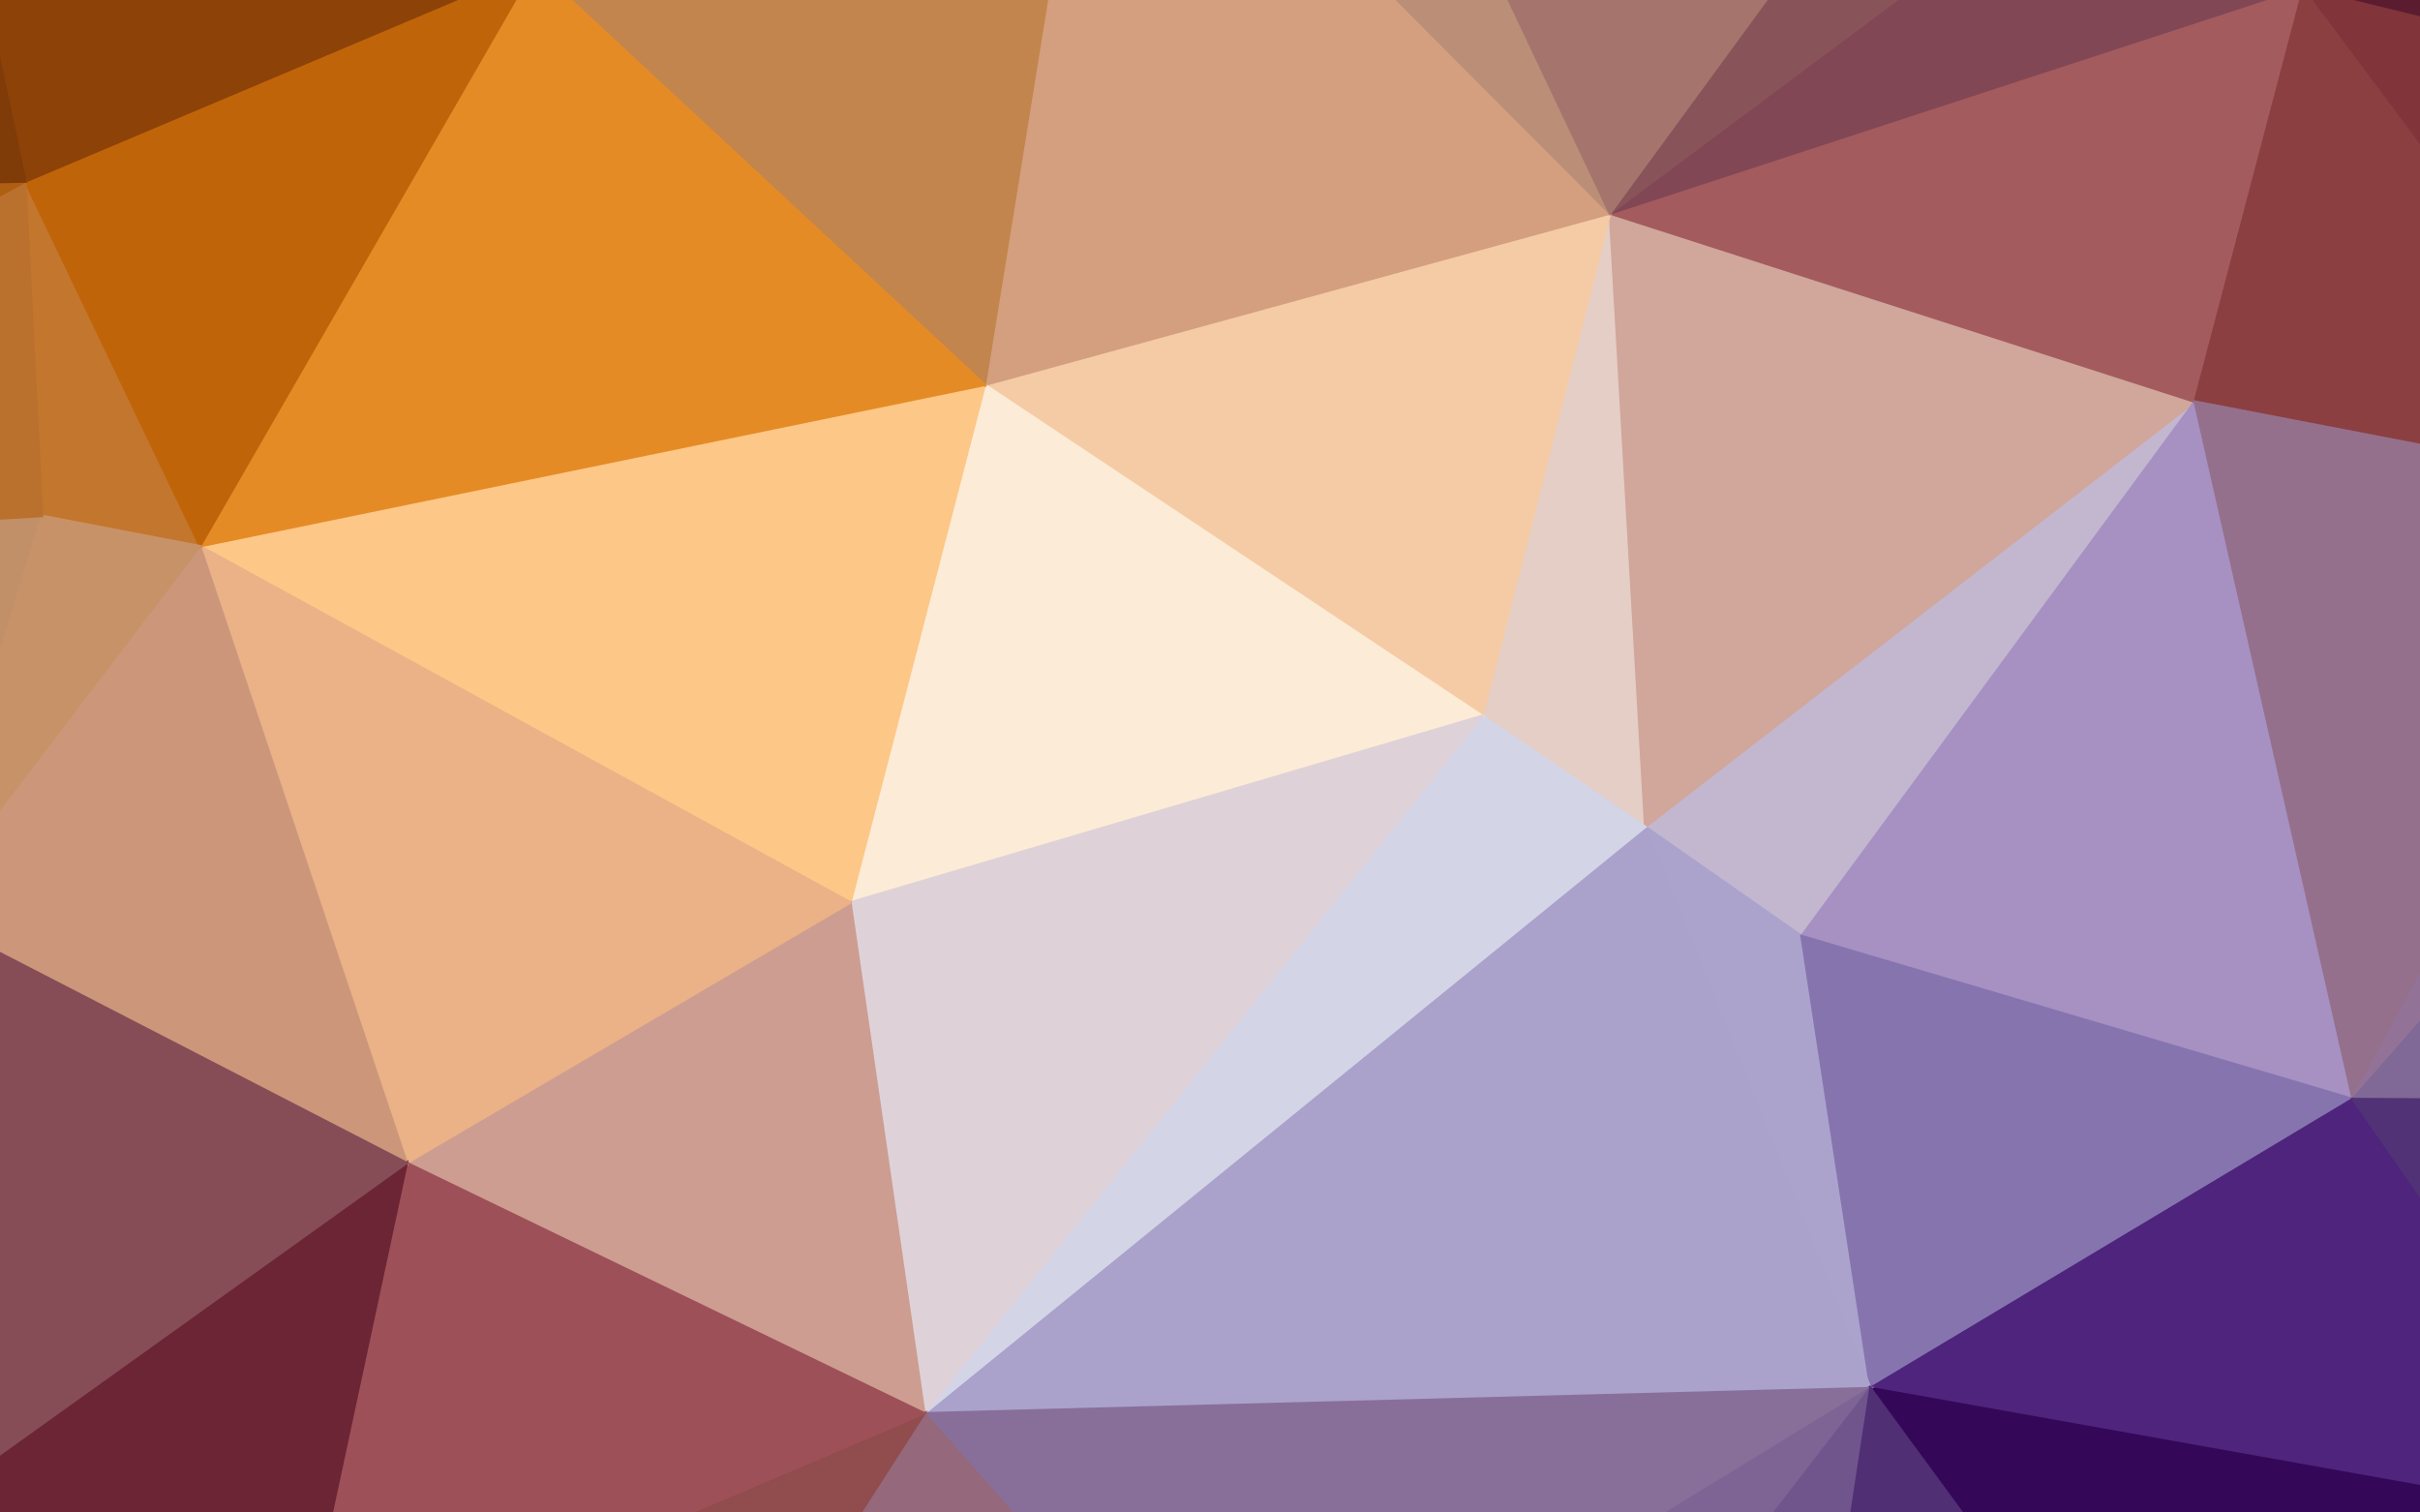 <svg xmlns="http://www.w3.org/2000/svg" width="1440" height="900"><path d="M979,492L1072,557L1306,239Z" fill="#c2b7cf" stroke="#c2b7cf" stroke-width="1.51"/><path d="M979,492L1113,826L1072,557Z" fill="#aba3cc" stroke="#aba3cc" stroke-width="1.51"/><path d="M958,127L882,426L979,492Z" fill="#e4cec5" stroke="#e4cec5" stroke-width="1.51"/><path d="M1306,239L958,127L979,492Z" fill="#d1a69b" stroke="#d1a69b" stroke-width="1.51"/><path d="M1072,557L1400,654L1306,239Z" fill="#a790c2" stroke="#a790c2" stroke-width="1.51"/><path d="M1306,239L1371,-8L958,127Z" fill="#a35b5e" stroke="#a35b5e" stroke-width="1.51"/><path d="M1597,295L1371,-8L1306,239Z" fill="#8c3f41" stroke="#8c3f41" stroke-width="1.51"/><path d="M1400,654L1597,295L1306,239Z" fill="#94708d" stroke="#94708d" stroke-width="1.51"/><path d="M1072,557L1113,826L1400,654Z" fill="#8674af" stroke="#8674af" stroke-width="1.51"/><path d="M550,841L1113,826L979,492Z" fill="#aaa2ca" stroke="#aaa2ca" stroke-width="1.51"/><path d="M1371,-8L1292,-122L958,127Z" fill="#824755" stroke="#824755" stroke-width="1.51"/><path d="M1236,-253L1292,-122L1621,-453Z" fill="#66243b" stroke="#66243b" stroke-width="1.51"/><path d="M1597,295L1917,126L1371,-8Z" fill="#81343a" stroke="#81343a" stroke-width="1.51"/><path d="M1400,654L1682,333L1597,295Z" fill="#927397" stroke="#927397" stroke-width="1.51"/><path d="M958,127L586,229L882,426Z" fill="#f5cba6" stroke="#f5cba6" stroke-width="1.51"/><path d="M882,426L550,841L979,492Z" fill="#d4d4e7" stroke="#d4d4e7" stroke-width="1.51"/><path d="M652,-180L586,229L958,127Z" fill="#d49f7e" stroke="#d49f7e" stroke-width="1.51"/><path d="M1292,-122L1236,-253L958,127Z" fill="#88545a" stroke="#88545a" stroke-width="1.51"/><path d="M1749,-321L1292,-122L1371,-8Z" fill="#5c1c30" stroke="#5c1c30" stroke-width="1.51"/><path d="M586,229L506,537L882,426Z" fill="#fcebd6" stroke="#fcebd6" stroke-width="1.51"/><path d="M1400,654L1906,657L1682,333Z" fill="#806897" stroke="#806897" stroke-width="1.51"/><path d="M1113,826L1578,909L1400,654Z" fill="#4e247c" stroke="#4e247c" stroke-width="1.51"/><path d="M757,-297L652,-180L958,127Z" fill="#bb8e78" stroke="#bb8e78" stroke-width="1.51"/><path d="M586,229L119,325L506,537Z" fill="#fdc787" stroke="#fdc787" stroke-width="1.51"/><path d="M506,537L550,841L882,426Z" fill="#ded2d8" stroke="#ded2d8" stroke-width="1.51"/><path d="M1113,826L1433,1262L1578,909Z" fill="#350758" stroke="#350758" stroke-width="1.51"/><path d="M1236,-253L757,-297L958,127Z" fill="#a5756d" stroke="#a5756d" stroke-width="1.51"/><path d="M550,841L739,1055L1113,826Z" fill="#886f9a" stroke="#886f9a" stroke-width="1.51"/><path d="M1682,333L1917,126L1597,295Z" fill="#945356" stroke="#945356" stroke-width="1.51"/><path d="M1906,657L1917,126L1682,333Z" fill="#946d85" stroke="#946d85" stroke-width="1.51"/><path d="M1578,909L1906,657L1400,654Z" fill="#523276" stroke="#523276" stroke-width="1.51"/><path d="M1578,909L1825,860L1906,657Z" fill="#411469" stroke="#411469" stroke-width="1.51"/><path d="M739,1055L850,1167L1113,826Z" fill="#7d6495" stroke="#7d6495" stroke-width="1.51"/><path d="M1578,909L1850,1252L1825,860Z" fill="#2d004b" stroke="#2d004b" stroke-width="1.51"/><path d="M357,-370L318,-20L652,-180Z" fill="#bd7938" stroke="#bd7938" stroke-width="1.51"/><path d="M652,-180L318,-20L586,229Z" fill="#c2854d" stroke="#c2854d" stroke-width="1.51"/><path d="M506,537L242,692L550,841Z" fill="#cd9d91" stroke="#cd9d91" stroke-width="1.51"/><path d="M1236,-253L691,-487L757,-297Z" fill="#b08374" stroke="#b08374" stroke-width="1.51"/><path d="M1917,126L1749,-321L1371,-8Z" fill="#5c1c30" stroke="#5c1c30" stroke-width="1.51"/><path d="M850,1167L1045,1274L1113,826Z" fill="#70558d" stroke="#70558d" stroke-width="1.51"/><path d="M1749,-321L1621,-453L1292,-122Z" fill="#5c1c30" stroke="#5c1c30" stroke-width="1.51"/><path d="M1045,1274L1433,1262L1113,826Z" fill="#502f75" stroke="#502f75" stroke-width="1.51"/><path d="M550,841L372,1118L739,1055Z" fill="#95687b" stroke="#95687b" stroke-width="1.51"/><path d="M739,1055L515,1243L850,1167Z" fill="#91759a" stroke="#91759a" stroke-width="1.51"/><path d="M119,325L242,692L506,537Z" fill="#ebb187" stroke="#ebb187" stroke-width="1.51"/><path d="M757,-297L691,-487L652,-180Z" fill="#c29476" stroke="#c29476" stroke-width="1.51"/><path d="M1621,-453L691,-487L1236,-253Z" fill="#854e58" stroke="#854e58" stroke-width="1.51"/><path d="M318,-20L119,325L586,229Z" fill="#e58b26" stroke="#e58b26" stroke-width="1.51"/><path d="M1825,860L2024,907L1906,657Z" fill="#411469" stroke="#411469" stroke-width="1.51"/><path d="M2283,286L2154,20L1917,126Z" fill="#82363b" stroke="#82363b" stroke-width="1.51"/><path d="M1850,1252L2024,907L1825,860Z" fill="#2d004b" stroke="#2d004b" stroke-width="1.51"/><path d="M1917,126L2000,-281L1749,-321Z" fill="#5c1c30" stroke="#5c1c30" stroke-width="1.51"/><path d="M1749,-321L2000,-281L1621,-453Z" fill="#5c1c30" stroke="#5c1c30" stroke-width="1.51"/><path d="M2283,286L1917,126L1906,657Z" fill="#956a7f" stroke="#956a7f" stroke-width="1.51"/><path d="M15,108L25,307L119,325Z" fill="#c3762d" stroke="#c3762d" stroke-width="1.51"/><path d="M691,-487L357,-370L652,-180Z" fill="#c0895a" stroke="#c0895a" stroke-width="1.51"/><path d="M2154,20L2000,-281L1917,126Z" fill="#5c1c30" stroke="#5c1c30" stroke-width="1.51"/><path d="M176,1000L372,1118L550,841Z" fill="#914c4e" stroke="#914c4e" stroke-width="1.51"/><path d="M709,1689L975,1692L1045,1274Z" fill="#7c6394" stroke="#7c6394" stroke-width="1.51"/><path d="M176,1000L550,841L242,692Z" fill="#9e5058" stroke="#9e5058" stroke-width="1.51"/><path d="M372,1118L515,1243L739,1055Z" fill="#956778" stroke="#956778" stroke-width="1.51"/><path d="M119,325L-47,543L242,692Z" fill="#cc967b" stroke="#cc967b" stroke-width="1.51"/><path d="M15,108L119,325L318,-20Z" fill="#c0640a" stroke="#c0640a" stroke-width="1.51"/><path d="M1433,1262L1850,1252L1578,909Z" fill="#2d004b" stroke="#2d004b" stroke-width="1.51"/><path d="M1045,1274L1207,1476L1433,1262Z" fill="#4b2671" stroke="#4b2671" stroke-width="1.51"/><path d="M975,1692L1207,1476L1045,1274Z" fill="#634884" stroke="#634884" stroke-width="1.51"/><path d="M2024,907L2218,655L1906,657Z" fill="#523376" stroke="#523376" stroke-width="1.51"/><path d="M1882,1430L1850,1252L1433,1262Z" fill="#2d004b" stroke="#2d004b" stroke-width="1.51"/><path d="M2024,907L2037,1292L2218,655Z" fill="#2d004b" stroke="#2d004b" stroke-width="1.51"/><path d="M2218,655L2283,286L1906,657Z" fill="#836a98" stroke="#836a98" stroke-width="1.51"/><path d="M-99,-432L15,108L318,-20Z" fill="#8d4208" stroke="#8d4208" stroke-width="1.51"/><path d="M213,1668L709,1689L515,1243Z" fill="#965e68" stroke="#965e68" stroke-width="1.51"/><path d="M-177,992L176,1000L242,692Z" fill="#6c2535" stroke="#6c2535" stroke-width="1.51"/><path d="M-394,332L-47,543L25,307Z" fill="#c18f68" stroke="#c18f68" stroke-width="1.51"/><path d="M25,307L-47,543L119,325Z" fill="#c89268" stroke="#c89268" stroke-width="1.51"/><path d="M1882,1430L2037,1292L1850,1252Z" fill="#2d004b" stroke="#2d004b" stroke-width="1.51"/><path d="M1850,1252L2037,1292L2024,907Z" fill="#2d004b" stroke="#2d004b" stroke-width="1.51"/><path d="M1601,1653L1882,1430L1433,1262Z" fill="#2d004b" stroke="#2d004b" stroke-width="1.51"/><path d="M709,1689L1045,1274L850,1167Z" fill="#816998" stroke="#816998" stroke-width="1.51"/><path d="M1207,1476L1601,1653L1433,1262Z" fill="#300350" stroke="#300350" stroke-width="1.51"/><path d="M709,1689L850,1167L515,1243Z" fill="#917498" stroke="#917498" stroke-width="1.51"/><path d="M975,1692L1601,1653L1207,1476Z" fill="#461e6d" stroke="#461e6d" stroke-width="1.51"/><path d="M213,1668L515,1243L372,1118Z" fill="#914c4f" stroke="#914c4f" stroke-width="1.51"/><path d="M1601,1653L2096,1451L1882,1430Z" fill="#2d004b" stroke="#2d004b" stroke-width="1.51"/><path d="M1882,1430L2096,1451L2037,1292Z" fill="#2d004b" stroke="#2d004b" stroke-width="1.51"/><path d="M2037,1292L2096,1451L2218,655Z" fill="#2d004b" stroke="#2d004b" stroke-width="1.51"/><path d="M2218,655L2096,1451L2283,286Z" fill="#44196b" stroke="#44196b" stroke-width="1.51"/><path d="M176,1000L-87,1340L372,1118Z" fill="#772b36" stroke="#772b36" stroke-width="1.51"/><path d="M-47,543L-177,992L242,692Z" fill="#864d57" stroke="#864d57" stroke-width="1.51"/><path d="M-520,657L-177,992L-47,543Z" fill="#875159" stroke="#875159" stroke-width="1.51"/><path d="M15,108L-394,332L25,307Z" fill="#ba712d" stroke="#ba712d" stroke-width="1.51"/><path d="M357,-370L-99,-432L318,-20Z" fill="#a05009" stroke="#a05009" stroke-width="1.51"/><path d="M691,-487L-99,-432L357,-370Z" fill="#b16317" stroke="#b16317" stroke-width="1.51"/><path d="M-546,119L-394,332L15,108Z" fill="#af5f12" stroke="#af5f12" stroke-width="1.51"/><path d="M-177,992L-87,1340L176,1000Z" fill="#5c1c30" stroke="#5c1c30" stroke-width="1.51"/><path d="M-446,1044L-87,1340L-177,992Z" fill="#5c1c30" stroke="#5c1c30" stroke-width="1.51"/><path d="M-87,1340L213,1668L372,1118Z" fill="#792d37" stroke="#792d37" stroke-width="1.51"/><path d="M-546,119L-520,657L-394,332Z" fill="#c18b60" stroke="#c18b60" stroke-width="1.51"/><path d="M-394,332L-520,657L-47,543Z" fill="#b88c77" stroke="#b88c77" stroke-width="1.51"/><path d="M-330,1688L61,1660L-87,1340Z" fill="#5c1c30" stroke="#5c1c30" stroke-width="1.51"/><path d="M-87,1340L61,1660L213,1668Z" fill="#672233" stroke="#672233" stroke-width="1.51"/><path d="M-99,-432L-348,-455L15,108Z" fill="#7f3b08" stroke="#7f3b08" stroke-width="1.51"/><path d="M691,-487L-348,-455L-99,-432Z" fill="#8d4308" stroke="#8d4308" stroke-width="1.51"/><path d="M-348,-455L-546,119L15,108Z" fill="#7f3b08" stroke="#7f3b08" stroke-width="1.51"/><path d="M-520,657L-446,1044L-177,992Z" fill="#5d1d31" stroke="#5d1d31" stroke-width="1.51"/><path d="M-520,657L-544,1135L-446,1044Z" fill="#5c1c30" stroke="#5c1c30" stroke-width="1.51"/><path d="M-446,1044L-544,1135L-87,1340Z" fill="#5c1c30" stroke="#5c1c30" stroke-width="1.51"/><path d="M-546,119L-544,1135L-520,657Z" fill="#a06f6a" stroke="#a06f6a" stroke-width="1.51"/><path d="M-544,1135L-330,1688L-87,1340Z" fill="#5c1c30" stroke="#5c1c30" stroke-width="1.51"/><path d="M61,1660L-330,1688L213,1668Z" fill="#5c1c30" stroke="#5c1c30" stroke-width="1.51"/><path d="M213,1668L-330,1688L709,1689Z" fill="#7d3139" stroke="#7d3139" stroke-width="1.51"/><path d="M709,1689L-330,1688L975,1692Z" fill="#965a61" stroke="#965a61" stroke-width="1.51"/></svg>